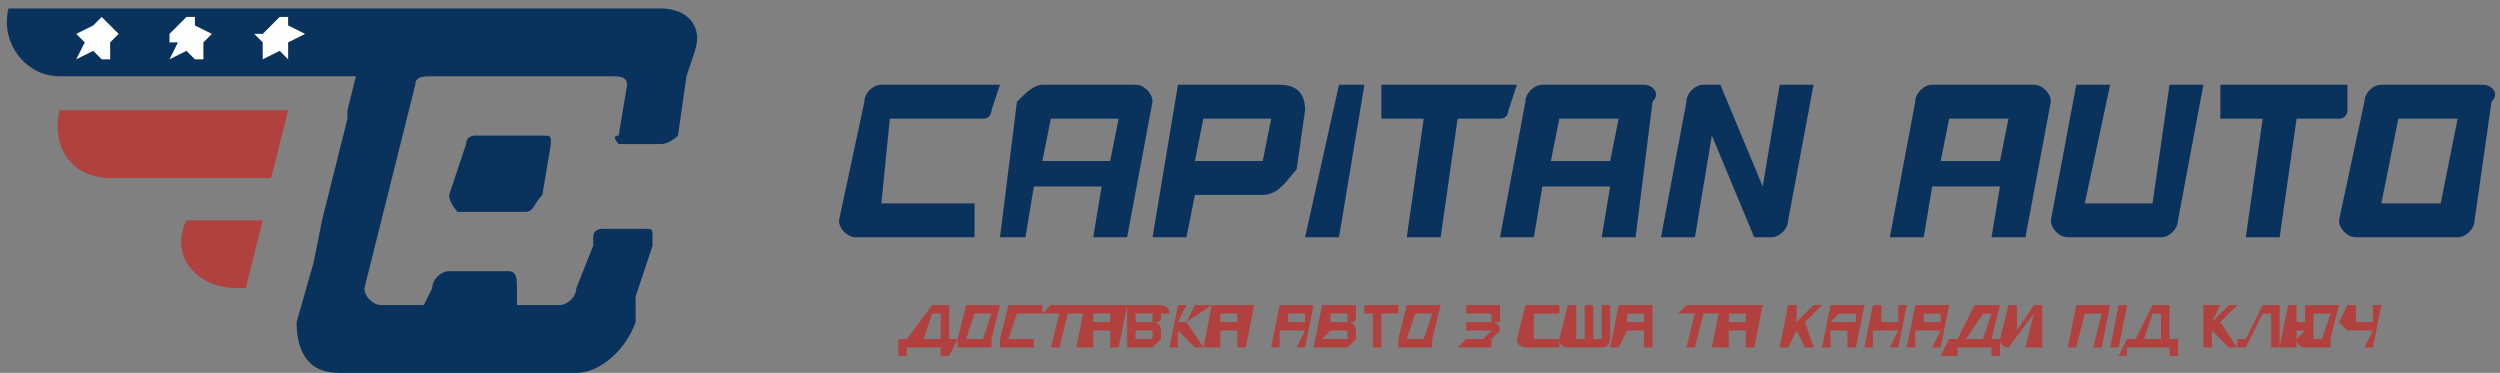 <?xml version="1.0" encoding="UTF-8"?>
<!DOCTYPE svg PUBLIC "-//W3C//DTD SVG 1.1//EN" "http://www.w3.org/Graphics/SVG/1.1/DTD/svg11.dtd">
<!-- Creator: CorelDRAW X8 -->
<svg xmlns="http://www.w3.org/2000/svg" xml:space="preserve" width="295px" height="44px" version="1.1" style="shape-rendering:geometricPrecision; text-rendering:geometricPrecision; image-rendering:optimizeQuality; fill-rule:evenodd; clip-rule:evenodd"
viewBox="0 0 295 44"
 xmlns:xlink="http://www.w3.org/1999/xlink">
 <rect x="0" y="0" width="295" height="44" fill="#808080" stroke="none"/>
 <defs>
  <style type="text/css">
   <![CDATA[
    .fil1 {fill:#FEFEFE}
    .fil0 {fill:#09335D}
    .fil4 {fill:#B1413F}
    .fil2 {fill:#09335D;fill-rule:nonzero}
    .fil3 {fill:#B1413F;fill-rule:nonzero}
   ]]>
  </style>
 </defs>
 <g id="Layer_x0020_1">
  <g id="_2115917572880">
   <path class="fil0" d="M78 1l-22 0 0 0 -55 0 0 0c-1,4 2,8 6,8l35 0 -1 4 0 1 -3 12 -1 5 -2 7c0,3 1,6 5,6l28 0c3,0 6,-3 7,-6l0 -3 2 -6 0 -1c0,-1 0,-1 -1,-1l-5 0c0,0 -1,0 -1,1l0 1 -2 5c0,1 -1,2 -2,2l-5 0 0 -2c0,-1 0,-2 -1,-2l-7 0c-1,0 -2,1 -2,2l-1 2 -5 0c-1,0 -2,-1 -2,-2l6 -24c0,-1 1,-1 2,-1l3 0 18 0c1,0 2,0 2,1l-1 6 0 0 0 0c-1,0 0,1 0,1l5 0c1,0 2,-1 2,-1l0 0 0 0 1 -7 1 -3c1,-3 -1,-5 -4,-5zm-14 15l-8 0c0,0 -1,0 -1,1l-2 6c0,1 1,2 1,2l8 0c1,0 1,-1 2,-2l1 -6c0,-1 0,-1 -1,-1z"/>
   <path class="fil1" d="M31 7l0 0zm3 -4l0 0 2 1c0,0 0,0 0,0 0,0 0,0 0,0 0,0 0,0 0,0 0,0 0,0 0,0l-2 1 0 0 0 0 0 2c0,0 0,0 0,0 0,0 0,0 0,0l0 0 0 0 0 0 0 0 -1 -1 0 0 0 0 -2 1c0,0 0,0 0,0 0,0 0,0 0,0 0,0 0,0 0,0 0,0 0,0 0,0l0 -2 0 0 0 0 -1 -1 0 0c0,0 0,0 0,0l0 0 0 0 0 0c0,0 0,0 0,0 1,0 1,0 1,0l1 -1 0 0 0 0 1 -1c0,0 0,0 0,0 0,0 0,0 0,0 1,0 1,0 1,0 0,0 0,0 0,0l0 1 0 0z"/>
   <path class="fil1" d="M20 7l0 0zm3 -4l0 0 2 1c0,0 0,0 0,0 0,0 0,0 0,0 0,0 0,0 0,0 0,0 0,0 0,0l-1 1 0 0 0 0 0 2c0,0 -1,0 -1,0 0,0 0,0 0,0l0 0 0 0 0 0 0 0 -1 -1 0 0 0 0 -2 1c0,0 0,0 0,0 0,0 0,0 0,0 0,0 0,0 0,0 0,0 0,0 0,0l1 -2 0 0 -1 0 0 -1 0 0c0,0 0,0 0,0l0 0 0 0 0 0c0,0 0,0 0,0 0,0 0,0 0,0l1 -1 0 0 0 0 1 -1c0,0 1,0 1,0 0,0 0,0 0,0 0,0 0,0 0,0 0,0 0,0 0,0l0 1 0 0z"/>
   <path class="fil1" d="M9 7l0 0zm4 -4l0 0 1 1c0,0 0,0 0,0 0,0 0,0 0,0 0,0 0,0 0,0 0,0 0,0 0,0l-1 1 0 0 0 0 0 2c0,0 0,0 0,0 0,0 0,0 0,0l0 0 -1 0 0 0 0 0 -1 -1 0 0 0 0 -2 1c0,0 0,0 0,0 0,0 0,0 0,0 0,0 0,0 0,0 0,0 0,0 0,0l1 -2 0 0 0 0 -1 -1 0 0c0,0 0,0 0,0l0 0 0 0 0 0c0,0 0,0 0,0 0,0 0,0 0,0l2 -1 0 0 0 0 1 -1c0,0 0,0 0,0 0,0 0,0 0,0 0,0 0,0 0,0 0,0 0,0 0,0l1 1 0 0z"/>
   <path class="fil2" d="M114 28c0,0 0,0 1,0l0 -3c0,0 0,-1 0,-1l-11 0 1 -10 11 0c1,0 1,-1 1,-1l1 -3c0,0 -1,0 -1,0l-13 0c-1,0 -2,1 -2,2l-3 14c0,1 1,2 2,2l13 0zm17 -9l-8 0 1 -5 8 0 -1 5zm-2 9c0,0 0,0 1,0l2 0c1,0 1,0 1,0l3 -16c0,-1 -1,-2 -2,-2l-11 0c-1,0 -2,1 -3,2l-2 16c0,0 0,0 0,0l3 0c0,0 0,0 0,0l1 -6 8 0 -1 6zm12 -5l8 0c2,0 3,-2 4,-3l1 -7c0,-2 -1,-3 -3,-3l-11 0c-1,0 -1,0 -1,0l-3 18c0,0 0,0 1,0l2 0c1,0 1,0 1,0l1 -5zm8 -4l-8 0 1 -5 8 0 -1 5zm12 -9c0,0 0,0 0,0l-3 0c0,0 0,0 0,0l-4 18c0,0 1,0 1,0l3 0c0,0 0,0 0,0l3 -18zm3 0c0,0 -1,0 -1,0l0 3c0,0 0,1 0,1l5 0 -2 14c0,0 0,0 0,0l3 0c0,0 1,0 1,0l2 -14 5 0c1,0 1,-1 1,-1l1 -3c0,0 -1,0 -1,0l-14 0zm26 9l-7 0 1 -5 7 0 -1 5zm-1 9c0,0 0,0 0,0l3 0c0,0 1,0 1,0l2 -16c1,-1 0,-2 -1,-2l-12 0c-1,0 -2,1 -2,2l-3 16c0,0 1,0 1,0l2 0c1,0 1,0 1,0l1 -6 8 0 -1 6zm25 -18c0,0 0,0 0,0l-3 0c0,0 -1,0 -1,0l-2 12 -5 -12c0,0 -1,0 -1,0l-1 0c-1,0 -2,1 -2,2l-3 16c0,0 0,0 0,0l3 0c0,0 1,0 1,0l2 -12 5 12c0,0 0,0 1,0l1 0c1,0 2,-1 2,-2l3 -16zm22 9l-7 0 1 -5 7 0 -1 5zm-1 9c0,0 0,0 0,0l3 0c0,0 1,0 1,0l3 -16c0,-1 -1,-2 -2,-2l-12 0c-1,0 -2,1 -2,2l-3 16c0,0 1,0 1,0l3 0c0,0 0,0 0,0l1 -6 8 0 -1 6zm14 -18c0,0 0,0 -1,0l-2 0c-1,0 -1,0 -1,0l-3 16c0,1 1,2 2,2l11 0c1,0 2,-1 2,-2l3 -16c0,0 0,0 0,0l-3 0c0,0 -1,0 -1,0l-2 14 -8 0 3 -14zm14 0c-1,0 -1,0 -1,0l0 3c0,0 0,1 0,1l5 0 -2 14c0,0 0,0 0,0l3 0c0,0 1,0 1,0l2 -14 5 0c1,0 1,-1 1,-1l0 -3c1,0 0,0 0,0l-14 0zm31 2c1,-1 0,-2 -1,-2l-12 0c-1,0 -2,1 -2,2l-3 14c0,1 1,2 2,2l12 0c1,0 2,-1 2,-2l2 -14zm-6 12l-7 0 2 -10 7 0 -2 10z"/>
   <path class="fil3" d="M107 40c-1,0 -1,0 -1,0l0 2c0,0 0,0 0,0l1 0c0,0 0,0 0,0l0 -1 4 0 0 1c0,0 0,0 0,0l1 0c0,0 0,0 0,0l1 -2c0,0 0,0 0,0l-1 0 0 -4c0,0 0,0 0,0l-2 0c0,0 0,0 0,0l-3 4 0 0zm3 -3l1 0 0 3 -2 0 1 -3zm8 -1c0,0 0,0 -1,0l-3 0c0,0 0,0 0,0l-1 4c0,1 0,1 0,1l4 0c0,0 0,0 0,-1l1 -4zm-2 4l-2 0 1 -3 2 0 -1 3zm6 1c0,0 0,0 0,0l0 -1c0,0 0,0 0,0l-3 0 1 -3 3 0c0,0 0,0 0,0l0 -1c0,0 0,0 0,0l-4 0c0,0 0,0 0,0l-1 4c0,1 0,1 0,1l4 0zm2 -5c0,0 0,0 0,0l-1 1c0,0 0,0 1,0l1 0 -1 4c0,0 0,0 0,0l1 0c0,0 0,0 0,0l1 -4 1 0c1,0 1,0 1,0l0 -1c0,0 0,0 0,0l-4 0zm7 2l-2 0 0 -1 2 0 0 1zm0 3c0,0 0,0 0,0l1 0c0,0 0,0 0,0l1 -5c0,0 -1,0 -1,0l-3 0c0,0 -1,0 -1,0l-1 5c0,0 1,0 1,0l0 0c0,0 1,0 1,0l0 -2 2 0 0 2zm5 -3l-2 0 0 -1 2 0 0 1zm0 2l-2 0 0 -1 2 0 0 1zm0 1c0,0 1,-1 1,-1l0 -1c0,0 0,-1 -1,-1l0 0c1,0 1,0 1,-1l1 0c0,-1 -1,-1 -1,-1l-3 0c0,0 -1,0 -1,0l0 5c0,0 0,0 0,0l3 0zm4 -3l-1 0 1 -2c0,0 0,0 -1,0l0 0c0,0 0,0 0,0l-1 5c0,0 0,0 0,0l1 0c0,0 0,0 0,0l0 -2 0 0 2 2c0,0 0,0 0,0l1 0c0,0 0,0 0,0l-2 -3 3 -2c0,0 0,0 -1,0l0 0c0,0 -1,0 -1,0l-1 2zm6 0l-2 0 0 -1 2 0 0 1zm0 3c0,0 0,0 0,0l1 0c0,0 0,0 0,0l1 -5c0,0 -1,0 -1,0l-3 0c0,0 -1,0 -1,0l-1 5c0,0 1,0 1,0l0 0c0,0 1,0 1,0l0 -2 2 0 0 2zm8 -3l-2 0 0 -1 2 0 0 1zm-1 3c0,0 0,0 1,0l0 0c0,0 0,0 0,0l1 -5c0,0 0,0 0,0l-3 0c-1,0 -1,0 -1,0l-1 5c0,0 0,0 0,0l1 0c0,0 0,0 0,0l0 -2 3 0 -1 2zm6 -3l-2 0 0 -1 2 0 0 1zm0 2l-3 0 1 -1 2 0 0 1zm0 1c0,0 1,-1 1,-1l0 -1c0,0 0,-1 -1,-1l0 0c1,0 1,0 1,-1l0 0c0,-1 0,-1 0,-1l-4 0c0,0 0,0 0,0l-1 5c0,0 0,0 0,0l4 0zm2 -5c0,0 0,0 0,0l0 1c0,0 0,0 0,0l1 0 0 4c0,0 0,0 0,0l1 0c0,0 0,0 0,0l0 -4 2 0c0,0 0,0 0,0l0 -1c0,0 0,0 0,0l-4 0zm9 0c0,0 0,0 -1,0l-3 0c0,0 0,0 0,0l-1 4c0,1 0,1 0,1l4 0c0,0 0,0 0,-1l1 -4zm-2 4l-2 0 1 -3 2 0 -1 3zm6 -3l2 0 0 1 -2 0c-1,0 -1,0 -1,0l0 1c0,0 0,0 0,0l3 0 -1 1 -2 0c0,0 0,0 0,0l-1 1c0,0 1,0 1,0l3 0c0,0 0,0 0,-1l1 -1c0,-1 -1,-1 -1,-1l0 0c1,0 1,0 1,0l0 -2c0,0 0,0 0,0l-3 0c-1,0 -1,0 -1,0l0 1c0,0 0,0 0,0l1 0c0,0 0,0 0,0l0 0zm9 4c0,0 1,0 1,0l0 -1c0,0 0,0 0,0l-3 0 0 -3 3 0c0,0 0,0 0,0l0 -1c0,0 0,0 0,0l-3 0c-1,0 -1,0 -1,0l-1 4c0,1 1,1 1,1l3 0zm7 -5c0,0 0,0 0,0l-1 0c0,0 0,0 0,0l0 4 -1 0 0 -4c0,0 0,0 0,0l-1 0c0,0 0,0 0,0l0 4 -1 0 0 -4c0,0 0,0 0,0l-1 0c0,0 0,0 0,0l-1 4c0,1 1,1 1,1l4 0c0,0 1,0 1,-1l0 -4zm4 2l-2 0 0 -1 2 0 0 1zm0 3c0,0 0,0 0,0l0 0c1,0 1,0 1,0l0 -5c0,0 0,0 0,0l-3 0c-1,0 -1,0 -1,0l-1 5c0,0 0,0 1,0l0 0c0,0 0,0 0,0l1 -2 2 0 0 2zm5 -5c0,0 0,0 0,0l-1 1c0,0 0,0 1,0l1 0 -1 4c0,0 0,0 0,0l1 0c0,0 0,0 0,0l1 -4 1 0c1,0 1,0 1,0l0 -1c0,0 0,0 0,0l-4 0zm7 2l-2 0 0 -1 2 0 0 1zm0 3c0,0 0,0 0,0l1 0c0,0 0,0 0,0l1 -5c0,0 -1,0 -1,0l-3 0c0,0 -1,0 -1,0l-1 5c0,0 1,0 1,0l0 0c0,0 1,0 1,0l0 -2 2 0 0 2zm6 -3l0 0 0 -2c0,0 0,0 0,0l-1 0c0,0 0,0 0,0l-1 5c0,0 0,0 0,0l1 0c0,0 0,0 0,0l1 -2 0 0 1 2c0,0 0,0 0,0l1 0c0,0 0,0 0,0l-1 -3 2 -2c0,0 0,0 0,0l-1 0c0,0 0,0 0,0l-2 2zm7 0l-3 0 1 -1 2 0 0 1zm-1 3c0,0 0,0 0,0l1 0c0,0 0,0 0,0l1 -5c0,0 0,0 0,0l-4 0c0,0 0,0 0,0l-1 5c0,0 0,0 0,0l1 0c0,0 0,0 0,0l0 -2 2 0 0 2zm7 -5c0,0 0,0 0,0l-1 0c0,0 0,0 0,0l0 2 -2 0 0 -2c0,0 0,0 0,0l-1 0c0,0 0,0 0,0l-1 5c0,0 0,0 0,0l1 0c0,0 0,0 0,0l0 -2 3 0 -1 2c0,0 0,0 0,0l1 0c0,0 0,0 0,0l1 -5zm4 2l-2 0 0 -1 2 0 0 1zm-1 3c0,0 0,0 0,0l1 0c0,0 0,0 0,0l1 -5c0,0 0,0 0,0l-3 0c-1,0 -1,0 -1,0l-1 5c0,0 0,0 0,0l1 0c0,0 0,0 0,0l0 -2 3 0 -1 2zm2 -1c0,0 0,0 0,0l-1 2c0,0 1,0 1,0l0 0c0,0 0,0 1,0l0 -1 4 0 0 1c0,0 0,0 0,0l1 0c0,0 0,0 0,0l0 -2c0,0 0,0 0,0l-1 0 1 -4c0,0 0,0 -1,0l-2 0c0,0 0,0 0,0l-2 4 -1 0zm4 -3l1 0 -1 3 -2 0 2 -3zm12 0l2 0 -1 4c0,0 0,0 0,0l1 0c0,0 0,0 0,0l1 -5c0,0 0,0 0,0l-4 0c0,0 0,0 0,0l-1 5c0,0 0,0 0,0l1 0c0,0 0,0 0,0l1 -4zm5 -1c0,0 0,0 0,0l-1 0c0,0 0,0 0,0l-1 5c0,0 0,0 0,0l1 0c0,0 0,0 0,0l1 -5zm0 4c0,0 0,0 0,0l-1 2c0,0 0,0 0,0l1 0c0,0 0,0 0,0l0 -1 5 0 0 1c0,0 0,0 0,0l0 0c0,0 1,0 1,0l0 -2c0,0 0,0 0,0l-1 0 0 -4c1,0 0,0 0,0l-2 0c0,0 0,0 0,0l-2 4 -1 0zm3 -3l1 0 0 3 -2 0 1 -3zm7 1l0 0 1 -2c0,0 -1,0 -1,0l0 0c0,0 -1,0 -1,0l0 5c0,0 0,0 0,0l0 0c1,0 1,0 1,0l0 -2 0 0 2 2c0,0 0,0 0,0l1 0c0,0 0,0 0,0l-2 -3 2 -2c1,0 0,0 0,0l0 0c-1,0 -1,0 -1,0l-2 2zm3 3c0,0 0,0 0,0l1 0c0,0 0,0 0,0l2 -4 1 0 0 4c0,0 0,0 0,0l0 0c1,0 1,0 1,0l0 -5c0,0 0,0 0,0l-2 0c0,0 0,0 0,0l-2 4 -1 0c0,0 0,0 0,0l0 1zm7 -5c0,0 0,0 0,0l0 0c-1,0 -1,0 -1,0l-1 5c0,0 1,0 1,0l0 0c0,0 1,0 1,0l0 -2 1 0 -1 1c0,1 1,1 1,1l3 0c0,0 0,0 0,-1l1 -4c0,0 0,0 -1,0l-2 0c-1,0 -1,0 -1,0l0 2 -1 0 0 -2zm3 4l-1 0 0 -3 2 0 -1 3zm2 -2c0,0 1,1 1,1l3 0 -1 2c0,0 0,0 0,0l1 0c0,0 0,0 0,0l1 -5c0,0 0,0 0,0l-1 0c0,0 0,0 0,0l0 2 -2 0 0 -2c0,0 0,0 0,0l-1 0c0,0 0,0 0,0l-1 2zm-40 2c0,1 1,1 1,1l0 0c0,0 0,0 0,0l3 -4 -1 4c0,0 1,0 1,0l0 0c0,0 1,0 1,0l0 -5c0,0 0,0 0,0l0 0c-1,0 -1,0 -1,0l-2 3 0 -3c0,0 0,0 0,0l-1 0c0,0 0,0 0,0l-1 4z"/>
   <path class="fil4" d="M31 26l-9 0 0 0c-2,4 1,8 6,8l1 0 2 -8zm3 -13l-27 0 0 0c-1,5 2,8 6,8l19 0 2 -8z"/>
  </g>
 </g>
</svg>
